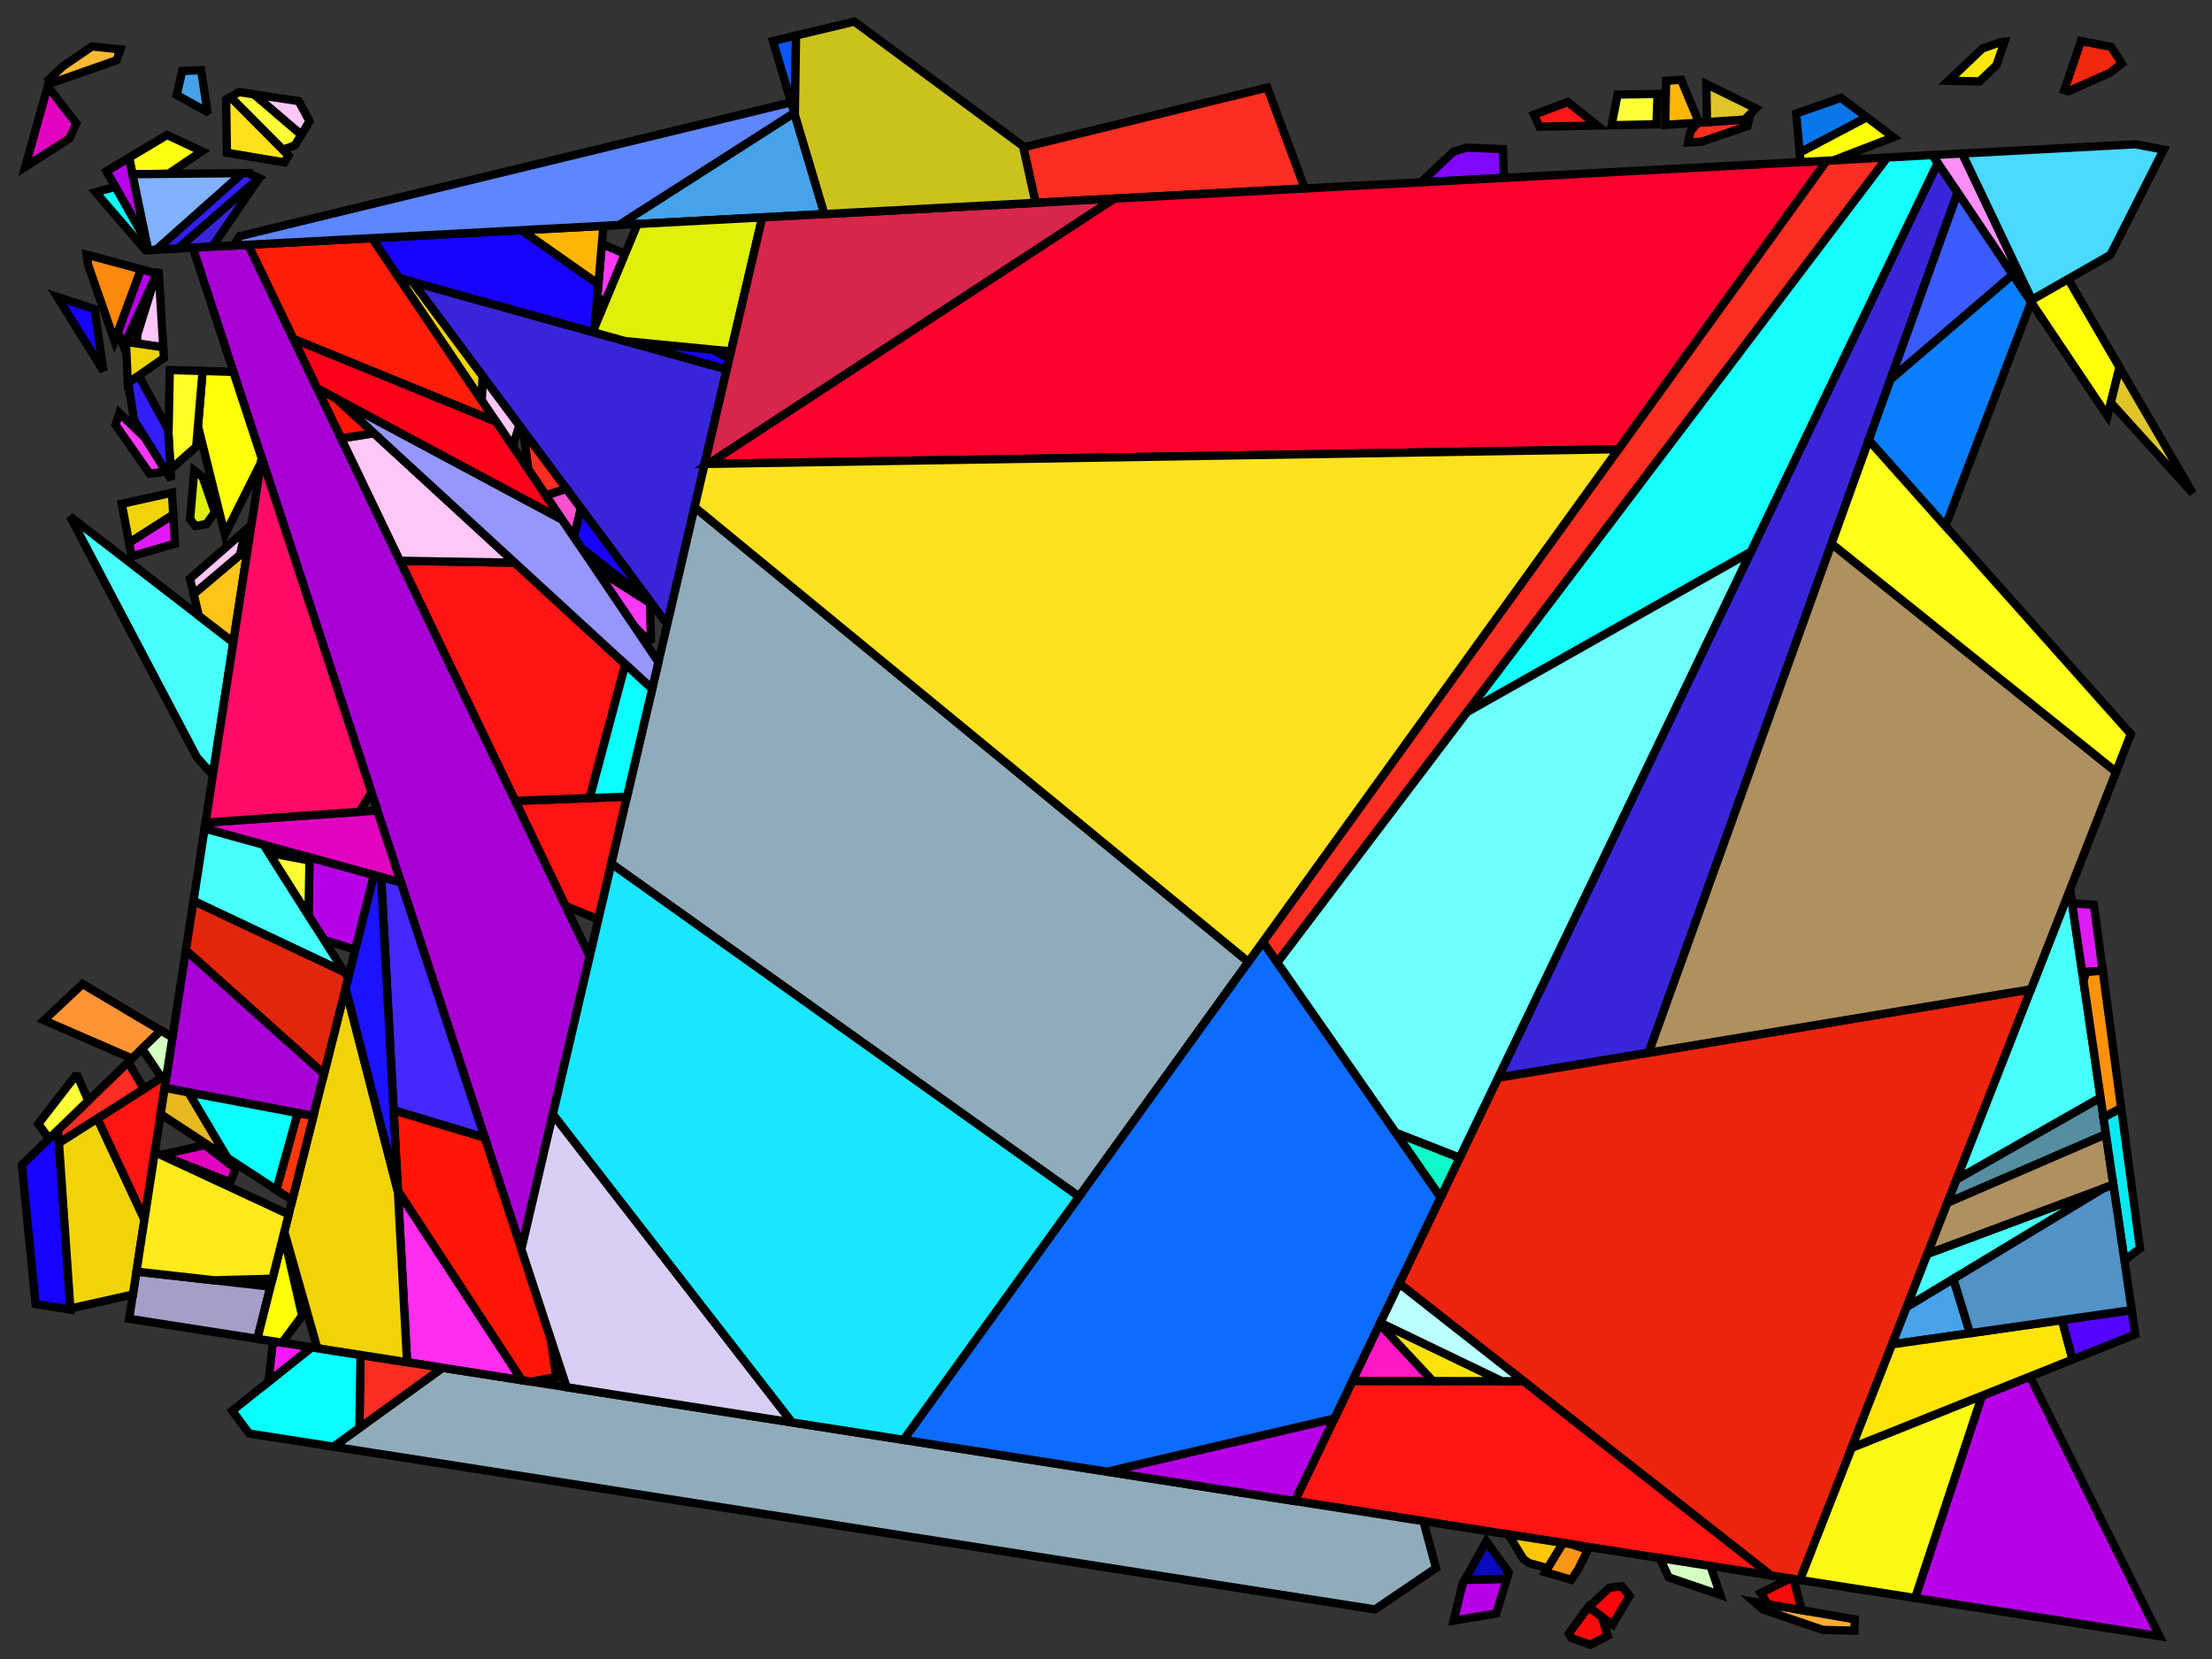 <?xml version="1.0" encoding="iso-8859-1" standalone="no"?>
<!DOCTYPE svg PUBLIC "-//W3C//DTD SVG 1.0//EN" "http://www.w3.org/TR/2001/REC-SVG-20010904/DTD/svg10.dtd">
<svg xmlns="http://www.w3.org/2000/svg" width="800" height="600">
<rect width="100%" height="100%" fill="#333333" stroke="none"/>
<path style="fill:rgb(0, 0, 0);fill-opacity:0.0;fill-rule:evenodd;stroke:rgb(0, 0, 0);stroke-width:0.0;" d="M 0, 600 L 800, 600 L 800, 0 L 0, 0 z "/>
<path style="fill:rgb(240, 40, 15);fill-opacity:1.0;fill-rule:evenodd;stroke:rgb(0, 0, 0);stroke-width:3.0;" d="M 763.525, 16.932 L 767.389, 22.972 L 763.012, 26.367 L 748.051, 33.008 L 746.598, 32.595 L 752.597, 14.848 z "/>
<path style="fill:rgb(226, 3, 192);fill-opacity:1.0;fill-rule:evenodd;stroke:rgb(0, 0, 0);stroke-width:3.0;" d="M 145.05, 319.184 L 74, 299.662 L 74.332, 297.503 L 136.505, 293.138 z "/>
<path style="fill:rgb(226, 3, 192);fill-opacity:1.0;fill-rule:evenodd;stroke:rgb(0, 0, 0);stroke-width:3.0;" d="M 85.242, 422.698 L 83.281, 427.577 L 58.226, 417.69 L 74.148, 414.126 z "/>
<path style="fill:rgb(226, 3, 192);fill-opacity:1.0;fill-rule:evenodd;stroke:rgb(0, 0, 0);stroke-width:3.0;" d="M 27.596, 44.604 L 25.139, 50.047 L 9.143, 60.364 L 17.235, 31.279 z "/>
<path style="fill:rgb(255, 21, 19);fill-opacity:1.0;fill-rule:evenodd;stroke:rgb(0, 0, 0);stroke-width:3.0;" d="M 216.405, 332.493 L 204.549, 327.693 L 186.296, 289.652 L 226.764, 288.125 z "/>
<path style="fill:rgb(255, 21, 19);fill-opacity:1.0;fill-rule:evenodd;stroke:rgb(0, 0, 0);stroke-width:3.0;" d="M 186.186, 203.505 L 226.156, 240.23 L 213.257, 288.635 L 186.296, 289.652 L 144.631, 202.815 z "/>
<path style="fill:rgb(255, 21, 19);fill-opacity:1.0;fill-rule:evenodd;stroke:rgb(0, 0, 0);stroke-width:3.0;" d="M 52.22, 441.152 L 35.181, 404.571 L 60.313, 388.575 z "/>
<path style="fill:rgb(255, 21, 19);fill-opacity:1.0;fill-rule:evenodd;stroke:rgb(0, 0, 0);stroke-width:3.0;" d="M 551.06, 499.535 L 640.574, 569.803 L 468.253, 542.862 L 489.116, 499.442 z "/>
<path style="fill:rgb(56, 37, 217);fill-opacity:1.0;fill-rule:evenodd;stroke:rgb(0, 0, 0);stroke-width:3.0;" d="M 708.013, 69.641 L 596.264, 380.744 L 541.807, 389.784 L 700.802, 58.887 z "/>
<path style="fill:rgb(56, 37, 217);fill-opacity:1.0;fill-rule:evenodd;stroke:rgb(0, 0, 0);stroke-width:3.0;" d="M 93.724, 64.468 L 76.794, 89.206 L 64.338, 89.869 L 93.653, 64.435 z "/>
<path style="fill:rgb(56, 37, 217);fill-opacity:1.0;fill-rule:evenodd;stroke:rgb(0, 0, 0);stroke-width:3.0;" d="M 262.846, 133.591 L 241.317, 225.799 L 149.171, 101.949 z "/>
<path style="fill:rgb(252, 255, 14);fill-opacity:1.0;fill-rule:evenodd;stroke:rgb(0, 0, 0);stroke-width:3.0;" d="M 72.999, 54.721 L 60.92, 62.872 L 47.914, 62.992 L 46.686, 57.03 L 60.437, 48.813 z "/>
<path style="fill:rgb(144, 172, 187);fill-opacity:1.0;fill-rule:evenodd;stroke:rgb(0, 0, 0);stroke-width:3.0;" d="M 451.511, 347.873 L 390.248, 432.769 L 221.108, 312.351 L 251.215, 183.405 z "/>
<path style="fill:rgb(144, 172, 187);fill-opacity:1.0;fill-rule:evenodd;stroke:rgb(0, 0, 0);stroke-width:3.0;" d="M 514.791, 550.138 L 519.342, 567.118 L 497.295, 582.07 L 120.613, 523.212 L 160.056, 494.677 z "/>
<path style="fill:rgb(255, 148, 55);fill-opacity:1.0;fill-rule:evenodd;stroke:rgb(0, 0, 0);stroke-width:3.0;" d="M 58.188, 372.708 L 47.725, 382.821 L 15.891, 369.006 L 29.863, 355.877 z "/>
<path style="fill:rgb(255, 55, 246);fill-opacity:1.0;fill-rule:evenodd;stroke:rgb(0, 0, 0);stroke-width:3.0;" d="M 226.058, 91.841 L 219.155, 108.464 L 215.938, 108.125 L 217.672, 88.162 z "/>
<path style="fill:rgb(255, 55, 246);fill-opacity:1.0;fill-rule:evenodd;stroke:rgb(0, 0, 0);stroke-width:3.0;" d="M 52.579, 158.495 L 60.074, 170.521 L 54.132, 171.303 L 41.768, 153.621 L 43.204, 149.4 z "/>
<path style="fill:rgb(255, 55, 246);fill-opacity:1.0;fill-rule:evenodd;stroke:rgb(0, 0, 0);stroke-width:3.0;" d="M 235.059, 218.08 L 235.427, 231.271 L 234.262, 231.563 L 229.313, 226.378 L 215.209, 205.509 z "/>
<path style="fill:rgb(255, 184, 50);fill-opacity:1.0;fill-rule:evenodd;stroke:rgb(0, 0, 0);stroke-width:3.0;" d="M 43.511, 17.88 L 42.195, 21.768 L 18.417, 30.142 L 17.584, 28.796 L 22.71, 24.019 L 33.28, 16.785 z "/>
<path style="fill:rgb(255, 255, 10);fill-opacity:1.0;fill-rule:evenodd;stroke:rgb(0, 0, 0);stroke-width:3.0;" d="M 84.455, 134.497 L 94.644, 165.553 L 94.368, 167.347 L 81.336, 193.368 L 71.592, 154.123 L 73.275, 134.168 z "/>
<path style="fill:rgb(255, 255, 10);fill-opacity:1.0;fill-rule:evenodd;stroke:rgb(0, 0, 0);stroke-width:3.0;" d="M 766.548, 132.845 L 762.204, 150.453 L 734.236, 108.745 L 747.963, 100.909 z "/>
<path style="fill:rgb(184, 0, 231);fill-opacity:1.0;fill-rule:evenodd;stroke:rgb(0, 0, 0);stroke-width:3.0;" d="M 780.97, 591.753 L 692.62, 577.94 L 716.799, 504.775 L 734.156, 497.838 z "/>
<path style="fill:rgb(184, 0, 231);fill-opacity:1.0;fill-rule:evenodd;stroke:rgb(0, 0, 0);stroke-width:3.0;" d="M 468.253, 542.862 L 400.427, 532.258 L 482.593, 513.019 z "/>
<path style="fill:rgb(184, 0, 231);fill-opacity:1.0;fill-rule:evenodd;stroke:rgb(0, 0, 0);stroke-width:3.0;" d="M 51.404, 79.937 L 48.989, 80.442 L 38.511, 61.915 L 46.686, 57.03 z "/>
<path style="fill:rgb(184, 0, 231);fill-opacity:1.0;fill-rule:evenodd;stroke:rgb(0, 0, 0);stroke-width:3.0;" d="M 56.725, 98.933 L 44.695, 125.281 L 42.601, 120.096 L 50.974, 97.384 z "/>
<path style="fill:rgb(184, 0, 231);fill-opacity:1.0;fill-rule:evenodd;stroke:rgb(0, 0, 0);stroke-width:3.0;" d="M 541.132, 583.552 L 525.726, 586.103 L 529.002, 572.78 L 529.768, 571.405 L 544.955, 570.966 z "/>
<path style="fill:rgb(184, 0, 231);fill-opacity:1.0;fill-rule:evenodd;stroke:rgb(0, 0, 0);stroke-width:3.0;" d="M 135.27, 316.497 L 128.48, 343.487 L 117.159, 339.879 L 111.568, 331.058 L 111.943, 310.087 z "/>
<path style="fill:rgb(252, 249, 21);fill-opacity:1.0;fill-rule:evenodd;stroke:rgb(0, 0, 0);stroke-width:3.0;" d="M 692.62, 577.94 L 650.938, 571.423 L 669.642, 523.621 L 716.799, 504.775 z "/>
<path style="fill:rgb(23, 3, 255);fill-opacity:1.0;fill-rule:evenodd;stroke:rgb(0, 0, 0);stroke-width:3.0;" d="M 25.463, 473.635 L 12.867, 471.666 L 7.901, 421.313 L 20.998, 408.655 z "/>
<path style="fill:rgb(23, 3, 255);fill-opacity:1.0;fill-rule:evenodd;stroke:rgb(0, 0, 0);stroke-width:3.0;" d="M 257.685, 126.435 L 263.726, 129.824 L 262.846, 133.591 L 226.128, 123.37 z "/>
<path style="fill:rgb(23, 3, 255);fill-opacity:1.0;fill-rule:evenodd;stroke:rgb(0, 0, 0);stroke-width:3.0;" d="M 235.039, 217.362 L 235.044, 217.545 L 210.316, 198.268 L 207.567, 194.201 L 210.052, 183.778 z "/>
<path style="fill:rgb(23, 3, 255);fill-opacity:1.0;fill-rule:evenodd;stroke:rgb(0, 0, 0);stroke-width:3.0;" d="M 216.406, 102.731 L 214.885, 120.241 L 144.307, 100.594 L 134.532, 86.131 L 188.625, 83.251 z "/>
<path style="fill:rgb(23, 3, 255);fill-opacity:1.0;fill-rule:evenodd;stroke:rgb(0, 0, 0);stroke-width:3.0;" d="M 34.191, 111.807 L 37.4, 134.142 L 20.708, 107.361 z "/>
<path style="fill:rgb(237, 36, 13);fill-opacity:1.0;fill-rule:evenodd;stroke:rgb(0, 0, 0);stroke-width:3.0;" d="M 650.938, 571.423 L 640.574, 569.803 L 506.049, 464.202 L 541.807, 389.784 L 734.525, 357.794 z "/>
<path style="fill:rgb(168, 0, 212);fill-opacity:1.0;fill-rule:evenodd;stroke:rgb(0, 0, 0);stroke-width:3.0;" d="M 117.187, 388.377 L 113.352, 403.62 L 59.562, 393.453 L 67.231, 343.635 z "/>
<path style="fill:rgb(168, 0, 212);fill-opacity:1.0;fill-rule:evenodd;stroke:rgb(0, 0, 0);stroke-width:3.0;" d="M 213.278, 345.886 L 188.554, 451.776 L 69.718, 89.582 L 89.788, 88.514 z "/>
<path style="fill:rgb(72, 255, 252);fill-opacity:1.0;fill-rule:evenodd;stroke:rgb(0, 0, 0);stroke-width:3.0;" d="M 691.215, 471.74 L 690.619, 470.01 L 697.082, 453.49 L 760.751, 429.767 z "/>
<path style="fill:rgb(72, 255, 252);fill-opacity:1.0;fill-rule:evenodd;stroke:rgb(0, 0, 0);stroke-width:3.0;" d="M 84.369, 232.304 L 76.979, 280.312 L 71.215, 273.908 L 25.323, 186.766 z "/>
<path style="fill:rgb(72, 255, 252);fill-opacity:1.0;fill-rule:evenodd;stroke:rgb(0, 0, 0);stroke-width:3.0;" d="M 95.392, 305.539 L 124.615, 351.642 L 69.971, 325.833 L 74, 299.662 z "/>
<path style="fill:rgb(72, 255, 252);fill-opacity:1.0;fill-rule:evenodd;stroke:rgb(0, 0, 0);stroke-width:3.0;" d="M 759.707, 396.995 L 707.601, 426.606 L 748.665, 321.655 z "/>
<path style="fill:rgb(255, 197, 25);fill-opacity:1.0;fill-rule:evenodd;stroke:rgb(0, 0, 0);stroke-width:3.0;" d="M 84.369, 232.304 L 71.901, 222.688 L 70.029, 214.841 L 89.605, 198.286 z "/>
<path style="fill:rgb(165, 159, 199);fill-opacity:1.0;fill-rule:evenodd;stroke:rgb(0, 0, 0);stroke-width:3.0;" d="M 97.829, 465.322 L 93.078, 484.206 L 46.708, 476.956 L 49.336, 459.888 z "/>
<path style="fill:rgb(255, 45, 237);fill-opacity:1.0;fill-rule:evenodd;stroke:rgb(0, 0, 0);stroke-width:3.0;" d="M 188.753, 499.164 L 147.218, 492.67 L 143.9, 430.611 z "/>
<path style="fill:rgb(70, 163, 234);fill-opacity:1.0;fill-rule:evenodd;stroke:rgb(0, 0, 0);stroke-width:3.0;" d="M 298.155, 77.419 L 223.873, 81.374 L 287.259, 40.81 z "/>
<path style="fill:rgb(70, 163, 234);fill-opacity:1.0;fill-rule:evenodd;stroke:rgb(0, 0, 0);stroke-width:3.0;" d="M 712.481, 482.175 L 684.28, 486.21 L 689.548, 472.746 L 706.468, 462.533 z "/>
<path style="fill:rgb(70, 163, 234);fill-opacity:1.0;fill-rule:evenodd;stroke:rgb(0, 0, 0);stroke-width:3.0;" d="M 74.991, 40.117 L 74.644, 40.324 L 63.907, 34.333 L 65.905, 25.671 L 72.75, 25.381 z "/>
<path style="fill:rgb(130, 177, 255);fill-opacity:1.0;fill-rule:evenodd;stroke:rgb(0, 0, 0);stroke-width:3.0;" d="M 56.609, 90.28 L 53.569, 90.442 L 47.914, 62.992 L 87.731, 62.625 z "/>
<path style="fill:rgb(130, 7, 255);fill-opacity:1.0;fill-rule:evenodd;stroke:rgb(0, 0, 0);stroke-width:3.0;" d="M 543.547, 53.929 L 543.891, 64.335 L 513.942, 65.929 L 525.624, 54.884 L 530.346, 53.41 z "/>
<path style="fill:rgb(85, 142, 161);fill-opacity:1.0;fill-rule:evenodd;stroke:rgb(0, 0, 0);stroke-width:3.0;" d="M 761.644, 410.213 L 704.315, 435.006 L 707.601, 426.606 L 759.707, 396.995 z "/>
<path style="fill:rgb(14, 107, 255);fill-opacity:1.0;fill-rule:evenodd;stroke:rgb(0, 0, 0);stroke-width:3.0;" d="M 521.038, 433.008 L 482.593, 513.019 L 400.427, 532.258 L 326.765, 520.741 L 456.744, 340.621 z "/>
<path style="fill:rgb(255, 199, 246);fill-opacity:1.0;fill-rule:evenodd;stroke:rgb(0, 0, 0);stroke-width:3.0;" d="M 187.788, 153.853 L 185.48, 161.519 L 174.199, 144.827 L 174.53, 136.032 z "/>
<path style="fill:rgb(255, 199, 246);fill-opacity:1.0;fill-rule:evenodd;stroke:rgb(0, 0, 0);stroke-width:3.0;" d="M 86.797, 200.661 L 70.029, 214.841 L 68.703, 209.283 L 88.799, 191.726 z "/>
<path style="fill:rgb(255, 199, 246);fill-opacity:1.0;fill-rule:evenodd;stroke:rgb(0, 0, 0);stroke-width:3.0;" d="M 186.186, 203.505 L 144.631, 202.815 L 123.381, 158.527 L 135.223, 156.68 z "/>
<path style="fill:rgb(255, 199, 246);fill-opacity:1.0;fill-rule:evenodd;stroke:rgb(0, 0, 0);stroke-width:3.0;" d="M 108.014, 36.559 L 111.942, 43.858 L 108.955, 48.76 L 91.851, 34.127 z "/>
<path style="fill:rgb(255, 199, 246);fill-opacity:1.0;fill-rule:evenodd;stroke:rgb(0, 0, 0);stroke-width:3.0;" d="M 59.038, 125.607 L 49.653, 124.238 L 49.614, 121.178 L 56.151, 100.191 L 57.362, 97.538 z "/>
<path style="fill:rgb(212, 255, 192);fill-opacity:1.0;fill-rule:evenodd;stroke:rgb(0, 0, 0);stroke-width:3.0;" d="M 62.373, 375.195 L 60.313, 388.575 L 58.443, 389.765 L 51.388, 379.281 L 58.188, 372.708 z "/>
<path style="fill:rgb(212, 255, 192);fill-opacity:1.0;fill-rule:evenodd;stroke:rgb(0, 0, 0);stroke-width:3.0;" d="M 618.614, 566.37 L 622.21, 576.841 L 603.498, 570.464 L 600.281, 563.503 z "/>
<path style="fill:rgb(255, 172, 52);fill-opacity:1.0;fill-rule:evenodd;stroke:rgb(0, 0, 0);stroke-width:3.0;" d="M 670.803, 585.671 L 670.682, 589.758 L 659.253, 589.465 L 637.571, 582.076 L 634.41, 579.338 z "/>
<path style="fill:rgb(252, 45, 33);fill-opacity:1.0;fill-rule:evenodd;stroke:rgb(0, 0, 0);stroke-width:3.0;" d="M 52.101, 393.802 L 21.323, 413.391 L 20.998, 408.655 L 46.369, 384.131 z "/>
<path style="fill:rgb(252, 45, 33);fill-opacity:1.0;fill-rule:evenodd;stroke:rgb(0, 0, 0);stroke-width:3.0;" d="M 471.907, 68.168 L 374.521, 73.353 L 370.09, 53.283 L 458.356, 31.661 z "/>
<path style="fill:rgb(252, 45, 33);fill-opacity:1.0;fill-rule:evenodd;stroke:rgb(0, 0, 0);stroke-width:3.0;" d="M 158.13, 494.376 L 158.574, 495.75 L 129.967, 516.445 L 130.404, 490.042 z "/>
<path style="fill:rgb(252, 45, 33);fill-opacity:1.0;fill-rule:evenodd;stroke:rgb(0, 0, 0);stroke-width:3.0;" d="M 204.853, 176.789 L 197.437, 179.212 L 191.075, 169.797 L 189.273, 155.849 z "/>
<path style="fill:rgb(252, 45, 33);fill-opacity:1.0;fill-rule:evenodd;stroke:rgb(0, 0, 0);stroke-width:3.0;" d="M 631.987, 45.622 L 615.28, 51.277 L 610.575, 51.534 L 611.339, 47.642 L 613.953, 44.385 L 632.609, 43.14 z "/>
<path style="fill:rgb(252, 45, 33);fill-opacity:1.0;fill-rule:evenodd;stroke:rgb(0, 0, 0);stroke-width:3.0;" d="M 461.956, 348.109 L 456.744, 340.621 L 660.605, 58.12 L 682.568, 56.951 z "/>
<path style="fill:rgb(175, 144, 97);fill-opacity:1.0;fill-rule:evenodd;stroke:rgb(0, 0, 0);stroke-width:3.0;" d="M 765.295, 279.153 L 734.525, 357.794 L 596.264, 380.744 L 662.403, 196.619 z "/>
<path style="fill:rgb(175, 144, 97);fill-opacity:1.0;fill-rule:evenodd;stroke:rgb(0, 0, 0);stroke-width:3.0;" d="M 764.315, 428.439 L 697.082, 453.49 L 704.315, 435.006 L 761.644, 410.213 z "/>
<path style="fill:rgb(7, 234, 243);fill-opacity:1.0;fill-rule:evenodd;stroke:rgb(0, 0, 0);stroke-width:3.0;" d="M 773.959, 451.511 L 768.325, 455.794 L 760.751, 404.121 L 767.14, 400.7 z "/>
<path style="fill:rgb(255, 255, 57);fill-opacity:1.0;fill-rule:evenodd;stroke:rgb(0, 0, 0);stroke-width:3.0;" d="M 28.071, 389.265 L 31.95, 398.069 L 17.738, 411.805 L 13.846, 406.453 L 27.223, 389.186 z "/>
<path style="fill:rgb(255, 255, 57);fill-opacity:1.0;fill-rule:evenodd;stroke:rgb(0, 0, 0);stroke-width:3.0;" d="M 91.851, 34.127 L 108.955, 48.76 L 106.629, 52.577 L 102.26, 54.166 L 83.351, 35.121 L 86.39, 33.305 z "/>
<path style="fill:rgb(255, 255, 57);fill-opacity:1.0;fill-rule:evenodd;stroke:rgb(0, 0, 0);stroke-width:3.0;" d="M 599.088, 44.952 L 582.852, 45.286 L 585.02, 34.192 L 599.479, 33.974 z "/>
<path style="fill:rgb(150, 150, 255);fill-opacity:1.0;fill-rule:evenodd;stroke:rgb(0, 0, 0);stroke-width:3.0;" d="M 203.327, 187.927 L 238.134, 239.43 L 235.865, 249.15 L 121.618, 144.18 z "/>
<path style="fill:rgb(255, 199, 9);fill-opacity:1.0;fill-rule:evenodd;stroke:rgb(0, 0, 0);stroke-width:3.0;" d="M 565.325, 558.038 L 559.761, 567.165 L 552.924, 565.276 L 550.939, 563.812 L 545.523, 554.942 z "/>
<path style="fill:rgb(255, 4, 12);fill-opacity:1.0;fill-rule:evenodd;stroke:rgb(0, 0, 0);stroke-width:3.0;" d="M 589.326, 577.195 L 583.186, 587.594 L 574.708, 581.342 L 574.725, 581.055 L 582.059, 574.214 L 586.584, 573.72 z "/>
<path style="fill:rgb(255, 24, 23);fill-opacity:1.0;fill-rule:evenodd;stroke:rgb(0, 0, 0);stroke-width:3.0;" d="M 577.718, 45.392 L 556.752, 45.824 L 554.76, 41.481 L 567.01, 36.895 z "/>
<path style="fill:rgb(21, 255, 255);fill-opacity:1.0;fill-rule:evenodd;stroke:rgb(0, 0, 0);stroke-width:3.0;" d="M 700.802, 58.887 L 633.179, 199.623 L 530.588, 257.53 L 682.568, 56.951 L 698.92, 56.08 z "/>
<path style="fill:rgb(255, 12, 102);fill-opacity:1.0;fill-rule:evenodd;stroke:rgb(0, 0, 0);stroke-width:3.0;" d="M 134.36, 286.601 L 129.988, 293.595 L 74.332, 297.503 L 94.644, 165.553 z "/>
<path style="fill:rgb(9, 255, 255);fill-opacity:1.0;fill-rule:evenodd;stroke:rgb(0, 0, 0);stroke-width:3.0;" d="M 130.404, 490.042 L 129.967, 516.445 L 120.613, 523.212 L 90.119, 518.447 L 83.977, 510.207 L 112.694, 487.273 z "/>
<path style="fill:rgb(240, 212, 8);fill-opacity:1.0;fill-rule:evenodd;stroke:rgb(0, 0, 0);stroke-width:3.0;" d="M 59.038, 125.607 L 59.27, 129.494 L 46.229, 138.594 L 45.535, 123.637 z "/>
<path style="fill:rgb(240, 212, 8);fill-opacity:1.0;fill-rule:evenodd;stroke:rgb(0, 0, 0);stroke-width:3.0;" d="M 62.653, 186.145 L 46.701, 196.319 L 44.028, 182.23 L 62.178, 178.192 z "/>
<path style="fill:rgb(240, 212, 8);fill-opacity:1.0;fill-rule:evenodd;stroke:rgb(0, 0, 0);stroke-width:3.0;" d="M 52.22, 441.152 L 48.057, 468.195 L 25.435, 473.231 L 21.323, 413.391 L 35.181, 404.571 z "/>
<path style="fill:rgb(240, 212, 8);fill-opacity:1.0;fill-rule:evenodd;stroke:rgb(0, 0, 0);stroke-width:3.0;" d="M 143.924, 431.047 L 147.218, 492.67 L 114.764, 487.596 L 102.822, 445.477 L 124.976, 357.417 z "/>
<path style="fill:rgb(240, 212, 8);fill-opacity:1.0;fill-rule:evenodd;stroke:rgb(0, 0, 0);stroke-width:3.0;" d="M 149.171, 101.949 L 174.53, 136.032 L 174.199, 144.827 L 144.307, 100.594 z "/>
<path style="fill:rgb(10, 255, 255);fill-opacity:1.0;fill-rule:evenodd;stroke:rgb(0, 0, 0);stroke-width:3.0;" d="M 52.952, 87.448 L 53.569, 90.442 L 52.685, 90.489 L 34.576, 69.507 L 41.713, 67.576 z "/>
<path style="fill:rgb(10, 255, 255);fill-opacity:1.0;fill-rule:evenodd;stroke:rgb(0, 0, 0);stroke-width:3.0;" d="M 107.694, 402.551 L 99.99, 430.35 L 82.147, 418.672 L 68.151, 395.077 z "/>
<path style="fill:rgb(10, 255, 255);fill-opacity:1.0;fill-rule:evenodd;stroke:rgb(0, 0, 0);stroke-width:3.0;" d="M 235.865, 249.15 L 226.764, 288.125 L 213.257, 288.635 L 226.156, 240.23 z "/>
<path style="fill:rgb(223, 240, 11);fill-opacity:1.0;fill-rule:evenodd;stroke:rgb(0, 0, 0);stroke-width:3.0;" d="M 73.293, 172.528 L 77.694, 185.267 L 74.684, 189.481 L 70.685, 190.253 L 68.753, 187.796 L 70.241, 170.152 z "/>
<path style="fill:rgb(223, 240, 11);fill-opacity:1.0;fill-rule:evenodd;stroke:rgb(0, 0, 0);stroke-width:3.0;" d="M 264.366, 127.083 L 226.128, 123.37 L 214.885, 120.241 L 215.049, 118.353 L 230.551, 81.019 L 275.682, 78.616 z "/>
<path style="fill:rgb(255, 142, 249);fill-opacity:1.0;fill-rule:evenodd;stroke:rgb(0, 0, 0);stroke-width:3.0;" d="M 734.854, 108.393 L 734.236, 108.745 L 698.92, 56.08 L 709.667, 55.508 z "/>
<path style="fill:rgb(74, 217, 255);fill-opacity:1.0;fill-rule:evenodd;stroke:rgb(0, 0, 0);stroke-width:3.0;" d="M 782.545, 54.106 L 763.286, 92.161 L 734.854, 108.393 L 709.667, 55.508 L 772.207, 52.178 z "/>
<path style="fill:rgb(223, 26, 246);fill-opacity:1.0;fill-rule:evenodd;stroke:rgb(0, 0, 0);stroke-width:3.0;" d="M 63.28, 196.649 L 47.624, 201.18 L 46.701, 196.319 L 62.653, 186.145 z "/>
<path style="fill:rgb(223, 26, 246);fill-opacity:1.0;fill-rule:evenodd;stroke:rgb(0, 0, 0);stroke-width:3.0;" d="M 757.279, 327.223 L 760.478, 351.064 L 753.058, 351.628 L 749.403, 326.686 z "/>
<path style="fill:rgb(255, 0, 46);fill-opacity:1.0;fill-rule:evenodd;stroke:rgb(0, 0, 0);stroke-width:3.0;" d="M 585.311, 162.459 L 256.147, 167.78 L 402.904, 71.842 L 660.605, 58.12 z "/>
<path style="fill:rgb(215, 37, 76);fill-opacity:1.0;fill-rule:evenodd;stroke:rgb(0, 0, 0);stroke-width:3.0;" d="M 256.147, 167.78 L 254.858, 167.801 L 275.682, 78.616 L 402.904, 71.842 z "/>
<path style="fill:rgb(255, 226, 25);fill-opacity:1.0;fill-rule:evenodd;stroke:rgb(0, 0, 0);stroke-width:3.0;" d="M 104.367, 56.288 L 102.875, 58.736 L 82.073, 55.238 L 81.773, 36.064 L 83.351, 35.121 z "/>
<path style="fill:rgb(255, 252, 38);fill-opacity:1.0;fill-rule:evenodd;stroke:rgb(0, 0, 0);stroke-width:3.0;" d="M 73.275, 134.168 L 70.967, 161.543 L 61.675, 169.762 L 60.931, 157.303 L 61.403, 133.817 z "/>
<path style="fill:rgb(255, 255, 27);fill-opacity:1.0;fill-rule:evenodd;stroke:rgb(0, 0, 0);stroke-width:3.0;" d="M 770.648, 265.472 L 765.295, 279.153 L 662.403, 196.619 L 675.866, 159.137 z "/>
<path style="fill:rgb(249, 150, 25);fill-opacity:1.0;fill-rule:evenodd;stroke:rgb(0, 0, 0);stroke-width:3.0;" d="M 568.491, 558.533 L 574.256, 560.498 L 570.754, 567.658 L 568.268, 571.356 L 558.888, 568.596 L 565.325, 558.038 z "/>
<path style="fill:rgb(255, 255, 6);fill-opacity:1.0;fill-rule:evenodd;stroke:rgb(0, 0, 0);stroke-width:3.0;" d="M 684.767, 49.623 L 663.133, 57.985 L 651.195, 58.621 L 650.88, 55.142 L 675.113, 42.38 z "/>
<path style="fill:rgb(9, 119, 234);fill-opacity:1.0;fill-rule:evenodd;stroke:rgb(0, 0, 0);stroke-width:3.0;" d="M 675.113, 42.38 L 650.88, 55.142 L 649.604, 41.058 L 665.808, 35.398 z "/>
<path style="fill:rgb(246, 24, 255);fill-opacity:1.0;fill-rule:evenodd;stroke:rgb(0, 0, 0);stroke-width:3.0;" d="M 112.694, 487.273 L 97.106, 499.722 L 98.723, 485.088 z "/>
<path style="fill:rgb(231, 184, 31);fill-opacity:1.0;fill-rule:evenodd;stroke:rgb(0, 0, 0);stroke-width:3.0;" d="M 68.151, 395.077 L 82.147, 418.672 L 58.103, 402.935 L 59.562, 393.453 z "/>
<path style="fill:rgb(255, 136, 14);fill-opacity:1.0;fill-rule:evenodd;stroke:rgb(0, 0, 0);stroke-width:3.0;" d="M 50.974, 97.384 L 41.429, 123.274 L 31.917, 95.987 L 31.359, 92.1 z "/>
<path style="fill:rgb(252, 146, 11);fill-opacity:1.0;fill-rule:evenodd;stroke:rgb(0, 0, 0);stroke-width:3.0;" d="M 767.14, 400.7 L 760.751, 404.121 L 753.525, 354.81 L 754.416, 351.524 L 760.478, 351.064 z "/>
<path style="fill:rgb(255, 0, 27);fill-opacity:1.0;fill-rule:evenodd;stroke:rgb(0, 0, 0);stroke-width:3.0;" d="M 179.361, 152.464 L 203.327, 187.927 L 114.727, 140.49 L 106.113, 122.537 z "/>
<path style="fill:rgb(255, 30, 9);fill-opacity:1.0;fill-rule:evenodd;stroke:rgb(0, 0, 0);stroke-width:3.0;" d="M 179.361, 152.464 L 106.113, 122.537 L 89.788, 88.514 L 134.532, 86.131 z "/>
<path style="fill:rgb(252, 11, 11);fill-opacity:1.0;fill-rule:evenodd;stroke:rgb(0, 0, 0);stroke-width:3.0;" d="M 648.07, 570.975 L 648.732, 571.376 L 651.639, 582.336 L 639.404, 580.207 L 636.761, 576.186 L 647.513, 570.888 z "/>
<path style="fill:rgb(252, 11, 11);fill-opacity:1.0;fill-rule:evenodd;stroke:rgb(0, 0, 0);stroke-width:3.0;" d="M 579.355, 584.769 L 581.452, 591.58 L 575.22, 594.848 L 568.415, 592.432 L 567.395, 590.761 L 574.458, 581.157 z "/>
<path style="fill:rgb(255, 182, 7);fill-opacity:1.0;fill-rule:evenodd;stroke:rgb(0, 0, 0);stroke-width:3.0;" d="M 216.406, 102.731 L 188.625, 83.251 L 218.235, 81.674 z "/>
<path style="fill:rgb(255, 182, 7);fill-opacity:1.0;fill-rule:evenodd;stroke:rgb(0, 0, 0);stroke-width:3.0;" d="M 614.483, 44.35 L 602.251, 45.166 L 602.556, 29.213 L 608.011, 28.854 z "/>
<path style="fill:rgb(255, 228, 8);fill-opacity:1.0;fill-rule:evenodd;stroke:rgb(0, 0, 0);stroke-width:3.0;" d="M 749.564, 491.681 L 669.642, 523.621 L 684.28, 486.21 L 745.74, 477.416 z "/>
<path style="fill:rgb(85, 5, 255);fill-opacity:1.0;fill-rule:evenodd;stroke:rgb(0, 0, 0);stroke-width:3.0;" d="M 772.255, 482.612 L 749.564, 491.681 L 745.74, 477.416 L 770.964, 473.807 z "/>
<path style="fill:rgb(10, 86, 255);fill-opacity:1.0;fill-rule:evenodd;stroke:rgb(0, 0, 0);stroke-width:3.0;" d="M 287.468, 41.513 L 279.531, 14.846 L 287.909, 12.847 z "/>
<path style="fill:rgb(255, 226, 31);fill-opacity:1.0;fill-rule:evenodd;stroke:rgb(0, 0, 0);stroke-width:3.0;" d="M 451.511, 347.873 L 251.215, 183.405 L 254.858, 167.801 L 585.311, 162.459 z "/>
<path style="fill:rgb(255, 25, 197);fill-opacity:1.0;fill-rule:evenodd;stroke:rgb(0, 0, 0);stroke-width:3.0;" d="M 518.217, 499.486 L 489.116, 499.442 L 498.992, 478.889 z "/>
<path style="fill:rgb(252, 226, 11);fill-opacity:1.0;fill-rule:evenodd;stroke:rgb(0, 0, 0);stroke-width:3.0;" d="M 543.198, 499.524 L 518.217, 499.486 L 498.992, 478.889 L 499.233, 478.388 z "/>
<path style="fill:rgb(187, 255, 255);fill-opacity:1.0;fill-rule:evenodd;stroke:rgb(0, 0, 0);stroke-width:3.0;" d="M 551.06, 499.535 L 543.198, 499.524 L 499.233, 478.388 L 506.049, 464.202 z "/>
<path style="fill:rgb(255, 231, 15);fill-opacity:1.0;fill-rule:evenodd;stroke:rgb(0, 0, 0);stroke-width:3.0;" d="M 722.017, 23.611 L 715.932, 29.437 L 704.67, 29.223 L 716.973, 17.527 L 723.532, 15.236 L 724.986, 15.08 z "/>
<path style="fill:rgb(255, 81, 207);fill-opacity:1.0;fill-rule:evenodd;stroke:rgb(0, 0, 0);stroke-width:3.0;" d="M 210.052, 183.778 L 207.567, 194.201 L 197.437, 179.212 L 204.853, 176.789 z "/>
<path style="fill:rgb(255, 22, 6);fill-opacity:1.0;fill-rule:evenodd;stroke:rgb(0, 0, 0);stroke-width:3.0;" d="M 175.315, 411.426 L 199.138, 484.034 L 201.212, 498.047 L 192.07, 499.683 L 188.753, 499.164 L 143.9, 430.611 L 142.343, 401.48 z "/>
<path style="fill:rgb(255, 22, 6);fill-opacity:1.0;fill-rule:evenodd;stroke:rgb(0, 0, 0);stroke-width:3.0;" d="M 121.618, 144.18 L 135.223, 156.68 L 123.381, 158.527 L 114.727, 140.49 z "/>
<path style="fill:rgb(204, 194, 30);fill-opacity:1.0;fill-rule:evenodd;stroke:rgb(0, 0, 0);stroke-width:3.0;" d="M 369.994, 52.851 L 374.521, 73.353 L 298.155, 77.419 L 287.468, 41.513 L 287.909, 12.847 L 308.995, 7.816 z "/>
<path style="fill:rgb(223, 197, 41);fill-opacity:1.0;fill-rule:evenodd;stroke:rgb(0, 0, 0);stroke-width:3.0;" d="M 793.049, 178.383 L 763.395, 145.627 L 766.548, 132.845 z "/>
<path style="fill:rgb(223, 197, 41);fill-opacity:1.0;fill-rule:evenodd;stroke:rgb(0, 0, 0);stroke-width:3.0;" d="M 635.031, 39.207 L 630.954, 43.25 L 617.37, 44.157 L 617.106, 30.404 z "/>
<path style="fill:rgb(50, 29, 252);fill-opacity:1.0;fill-rule:evenodd;stroke:rgb(0, 0, 0);stroke-width:3.0;" d="M 93.653, 64.435 L 64.338, 89.869 L 56.609, 90.28 L 87.731, 62.625 L 89.764, 62.606 z "/>
<path style="fill:rgb(50, 29, 252);fill-opacity:1.0;fill-rule:evenodd;stroke:rgb(0, 0, 0);stroke-width:3.0;" d="M 60.809, 155.274 L 61.894, 173.441 L 48.505, 151.958 L 46.359, 138.503 L 49.323, 136.435 L 50.408, 136.279 z "/>
<path style="fill:rgb(252, 255, 6);fill-opacity:1.0;fill-rule:evenodd;stroke:rgb(0, 0, 0);stroke-width:3.0;" d="M 109.262, 475.83 L 102.027, 485.605 L 93.078, 484.206 L 102.555, 446.537 z "/>
<path style="fill:rgb(217, 207, 246);fill-opacity:1.0;fill-rule:evenodd;stroke:rgb(0, 0, 0);stroke-width:3.0;" d="M 286.475, 514.442 L 204.932, 501.694 L 188.554, 451.776 L 199.946, 402.984 z "/>
<path style="fill:rgb(24, 231, 255);fill-opacity:1.0;fill-rule:evenodd;stroke:rgb(0, 0, 0);stroke-width:3.0;" d="M 390.248, 432.769 L 326.765, 520.741 L 286.475, 514.442 L 199.946, 402.984 L 221.108, 312.351 z "/>
<path style="fill:rgb(69, 40, 255);fill-opacity:1.0;fill-rule:evenodd;stroke:rgb(0, 0, 0);stroke-width:3.0;" d="M 145.05, 319.184 L 175.315, 411.426 L 142.343, 401.48 L 137.837, 317.202 z "/>
<path style="fill:rgb(255, 55, 14);fill-opacity:1.0;fill-rule:evenodd;stroke:rgb(0, 0, 0);stroke-width:3.0;" d="M 113.352, 403.62 L 105.689, 434.08 L 99.99, 430.35 L 107.694, 402.551 z "/>
<path style="fill:rgb(9, 9, 189);fill-opacity:1.0;fill-rule:evenodd;stroke:rgb(0, 0, 0);stroke-width:3.0;" d="M 545.656, 568.659 L 544.955, 570.966 L 529.768, 571.405 L 537.541, 557.444 z "/>
<path style="fill:rgb(9, 126, 255);fill-opacity:1.0;fill-rule:evenodd;stroke:rgb(0, 0, 0);stroke-width:3.0;" d="M 734.586, 109.268 L 703.589, 190.239 L 675.866, 159.137 L 683.752, 137.184 L 727.899, 99.296 z "/>
<path style="fill:rgb(60, 91, 255);fill-opacity:1.0;fill-rule:evenodd;stroke:rgb(0, 0, 0);stroke-width:3.0;" d="M 727.899, 99.296 L 683.752, 137.184 L 708.013, 69.641 z "/>
<path style="fill:rgb(94, 134, 255);fill-opacity:1.0;fill-rule:evenodd;stroke:rgb(0, 0, 0);stroke-width:3.0;" d="M 287.259, 40.81 L 223.873, 81.374 L 84.56, 88.792 L 86.61, 85.428 L 286.129, 37.016 z "/>
<path style="fill:rgb(81, 146, 199);fill-opacity:1.0;fill-rule:evenodd;stroke:rgb(0, 0, 0);stroke-width:3.0;" d="M 770.964, 473.807 L 712.481, 482.175 L 706.468, 462.533 L 760.751, 429.767 L 764.315, 428.439 z "/>
<path style="fill:rgb(28, 18, 255);fill-opacity:1.0;fill-rule:evenodd;stroke:rgb(0, 0, 0);stroke-width:3.0;" d="M 137.837, 317.202 L 143.924, 431.047 L 124.976, 357.417 L 135.27, 316.497 z "/>
<path style="fill:rgb(255, 252, 51);fill-opacity:1.0;fill-rule:evenodd;stroke:rgb(0, 0, 0);stroke-width:3.0;" d="M 111.923, 311.206 L 111.568, 331.058 L 97.253, 308.476 z "/>
<path style="fill:rgb(255, 234, 26);fill-opacity:1.0;fill-rule:evenodd;stroke:rgb(0, 0, 0);stroke-width:3.0;" d="M 104.401, 439.201 L 98.547, 462.469 L 77.536, 463.048 L 49.336, 459.888 L 55.987, 416.678 z "/>
<path style="fill:rgb(15, 249, 199);fill-opacity:1.0;fill-rule:evenodd;stroke:rgb(0, 0, 0);stroke-width:3.0;" d="M 527.914, 418.696 L 521.038, 433.008 L 504.77, 409.632 z "/>
<path style="fill:rgb(110, 255, 255);fill-opacity:1.0;fill-rule:evenodd;stroke:rgb(0, 0, 0);stroke-width:3.0;" d="M 527.914, 418.696 L 504.77, 409.632 L 461.956, 348.109 L 530.588, 257.53 L 633.179, 199.623 z "/>
<path style="fill:rgb(226, 38, 13);fill-opacity:1.0;fill-rule:evenodd;stroke:rgb(0, 0, 0);stroke-width:3.0;" d="M 124.615, 351.642 L 125.913, 353.69 L 117.187, 388.377 L 67.231, 343.635 L 69.971, 325.833 z "/>
</svg>